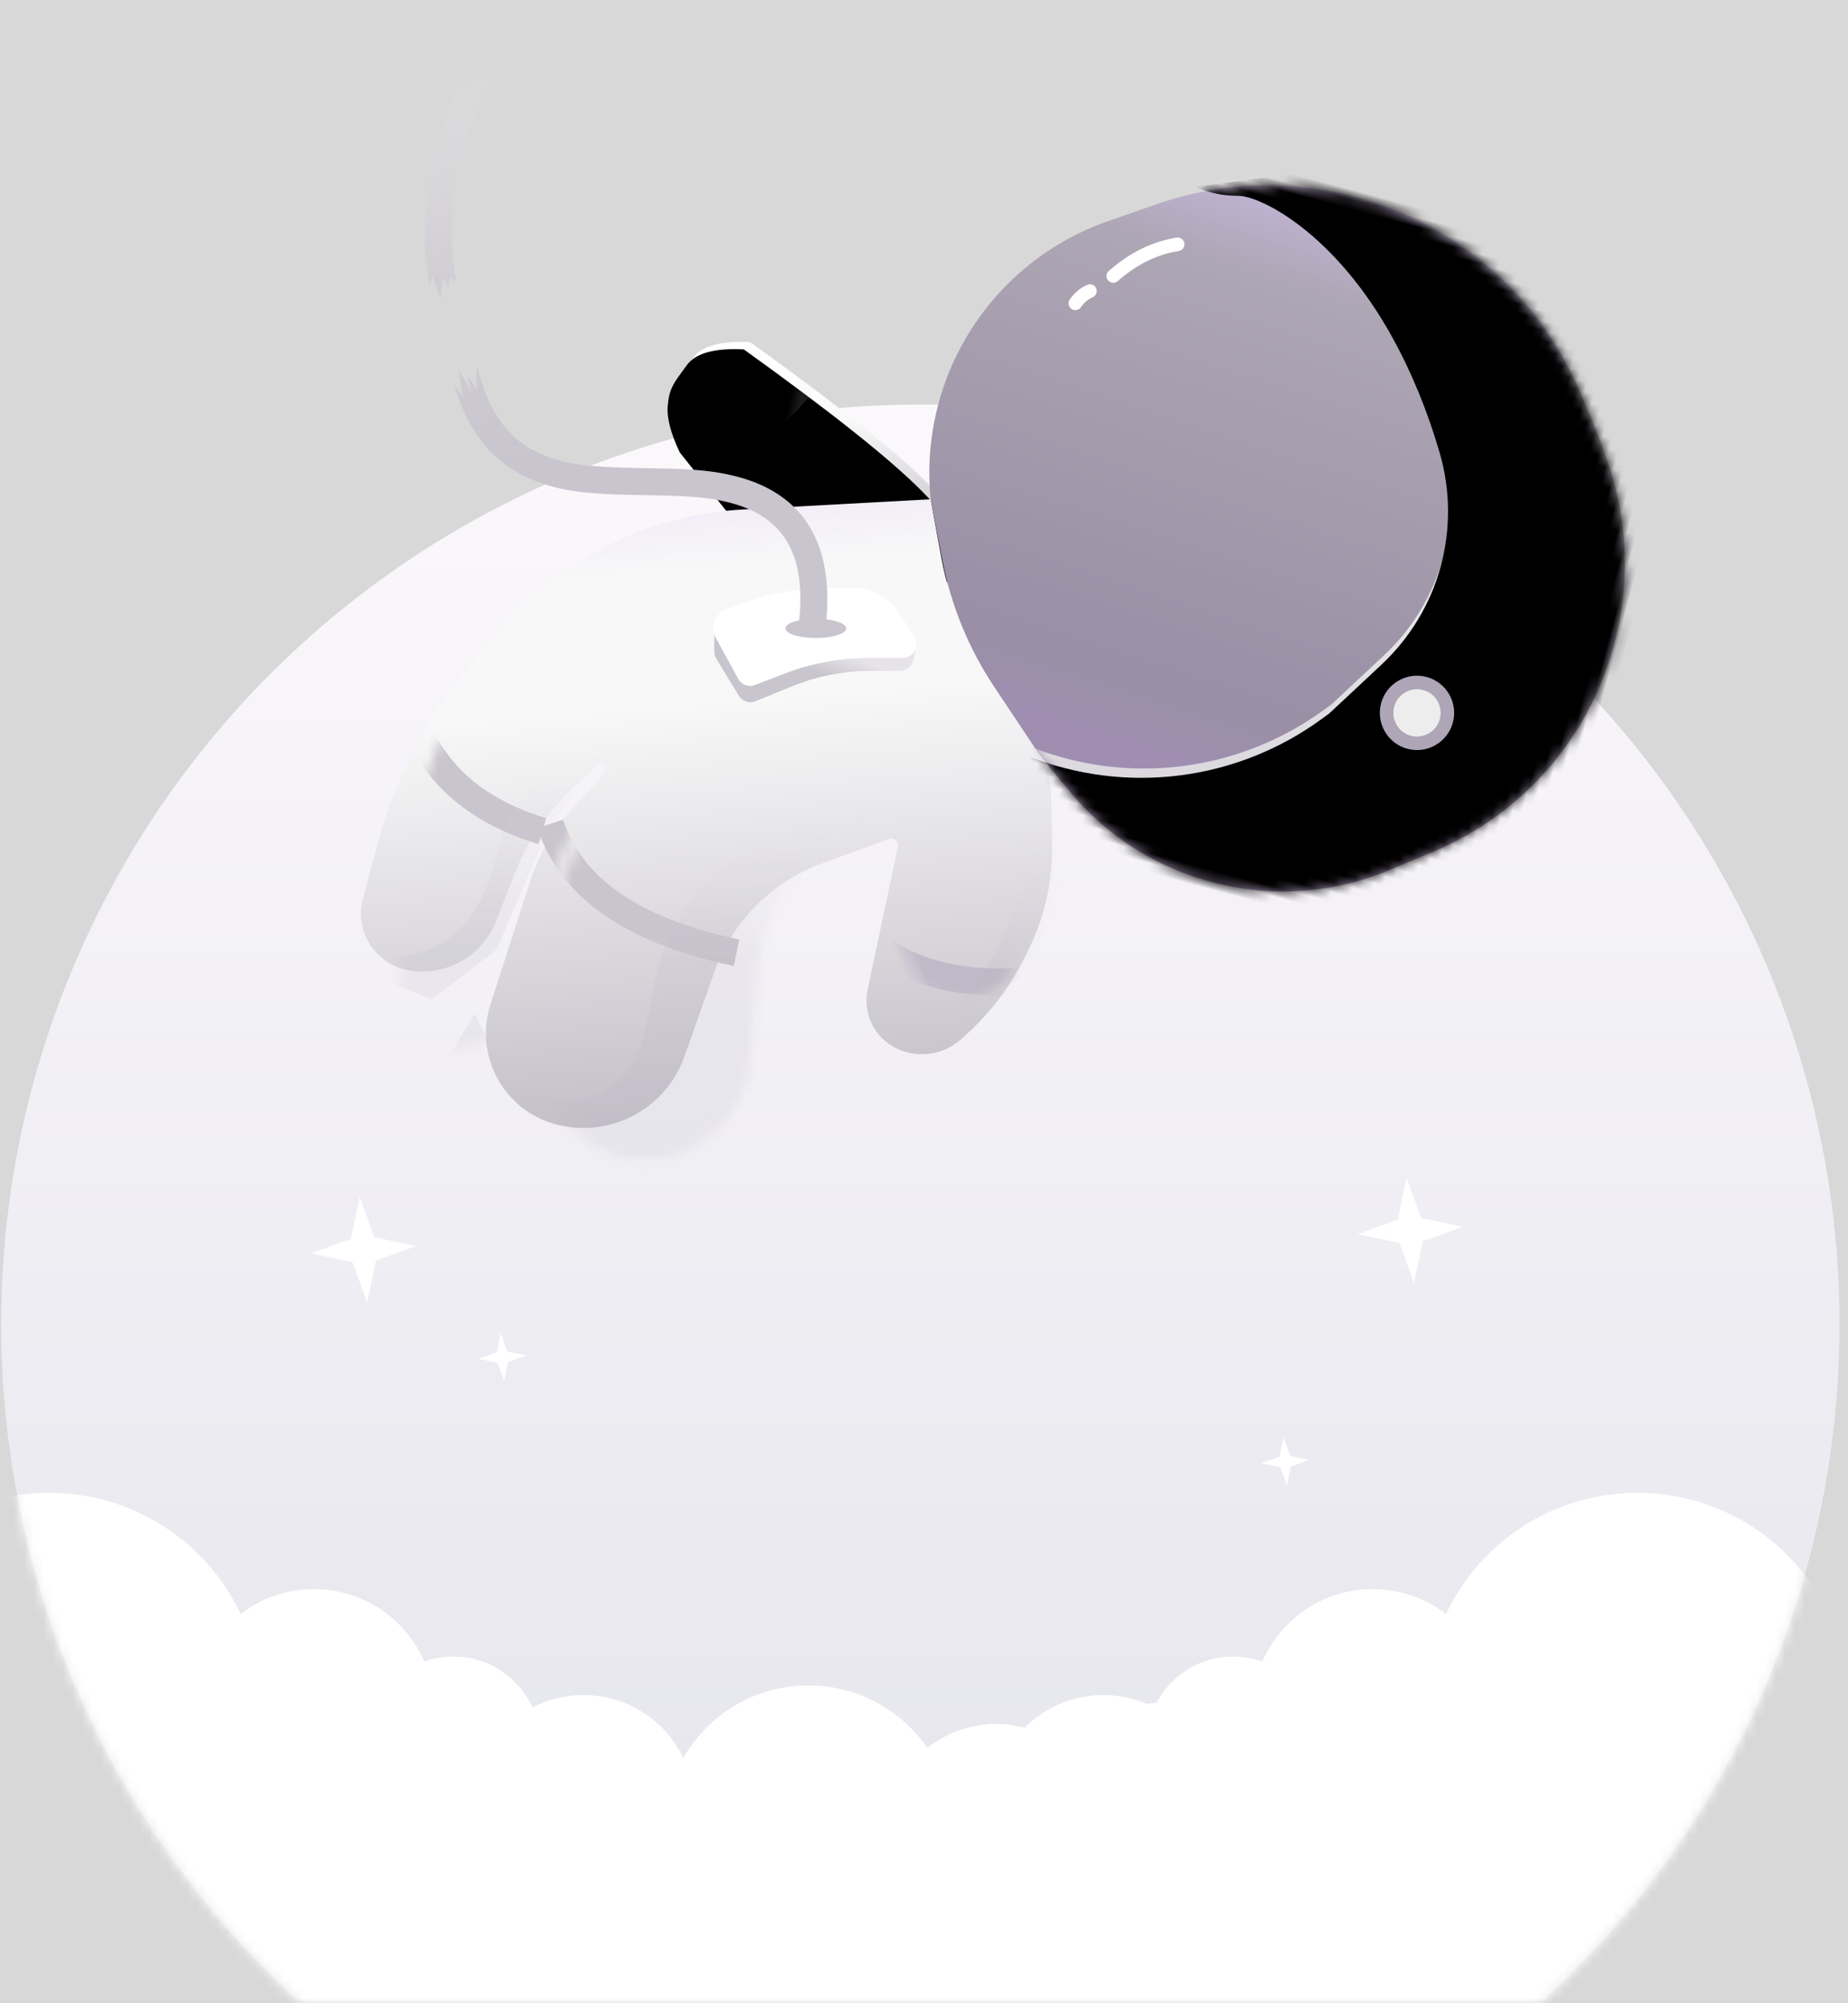 <?xml version="1.0" encoding="UTF-8"?>
<svg width="192px" height="208px" viewBox="0 0 192 208" version="1.1" xmlns="http://www.w3.org/2000/svg" xmlns:xlink="http://www.w3.org/1999/xlink">
    <defs>
        <rect id="path-1" x="0" y="0" width="340" height="240"></rect>
        <linearGradient x1="50%" y1="78.276%" x2="50%" y2="-5.418%" id="linearGradient-3">
            <stop stop-color="#E6E6ED" offset="0%"></stop>
            <stop stop-color="#FDFAFD" offset="100%"></stop>
        </linearGradient>
        <circle id="path-4" cx="95.621" cy="95.5" r="95.5"></circle>
        <linearGradient x1="13.12%" y1="40.704%" x2="70.532%" y2="65.392%" id="linearGradient-6">
            <stop stop-color="#FFFFFF" offset="0%"></stop>
            <stop stop-color="#F8F8F8" offset="23.159%"></stop>
            <stop stop-color="#C0BBC5" offset="100%"></stop>
        </linearGradient>
        <path d="M39.121,14.302 C36.702,12.219 33.139,11.004 28.431,10.657 C23.723,10.31 15.847,10.654 4.804,11.691 L4.804,11.691 C2.412,13.565 1.282,15.272 1.414,16.812 C1.611,19.121 1.588,19.802 2.704,21.317 C3.449,22.327 4.816,23.264 6.805,24.128 L6.805,24.128 L21.159,26.79 L21.159,26.79 L39.121,14.302 Z" id="path-7"></path>
        <filter x="-5.3%" y="-12.3%" width="110.6%" height="124.6%" filterUnits="objectBoundingBox" id="filter-9">
            <feGaussianBlur stdDeviation="1.5" in="SourceAlpha" result="shadowBlurInner1"></feGaussianBlur>
            <feOffset dx="0" dy="1" in="shadowBlurInner1" result="shadowOffsetInner1"></feOffset>
            <feComposite in="shadowOffsetInner1" in2="SourceAlpha" operator="arithmetic" k2="-1" k3="1" result="shadowInnerInner1"></feComposite>
            <feColorMatrix values="0 0 0 0 1   0 0 0 0 1   0 0 0 0 1  0 0 0 1 0" type="matrix" in="shadowInnerInner1"></feColorMatrix>
        </filter>
        <linearGradient x1="22.247%" y1="6.568%" x2="53.488%" y2="100%" id="linearGradient-10">
            <stop stop-color="#ECE4F6" offset="0%"></stop>
            <stop stop-color="#F8F8F8" offset="15.631%"></stop>
            <stop stop-color="#F8F8F8" offset="34.906%"></stop>
            <stop stop-color="#C0BBC5" offset="100%"></stop>
        </linearGradient>
        <path d="M68.906,26.9 L66.974,25.531 C62.83,22.594 59.511,18.641 57.338,14.05 L54.673,8.421 L54.673,8.421 L36.144,14.482 C26.898,17.506 19.281,24.164 15.047,32.922 L13.388,36.356 C10.119,43.118 8.421,50.531 8.421,58.041 L8.421,63.718 C8.421,67.037 11.111,69.727 14.43,69.727 C14.636,69.727 14.842,69.717 15.047,69.696 C18.914,69.297 21.978,66.254 22.405,62.391 L22.974,57.242 C23.357,53.768 24.488,50.417 26.287,47.42 L28.511,43.716 C28.61,43.551 28.824,43.498 28.989,43.597 C29.079,43.651 29.14,43.743 29.155,43.847 C29.244,44.481 29.13,45.127 28.829,45.692 L27.13,48.879 C25.706,51.551 24.889,54.504 24.738,57.527 L24.069,70.922 C23.8,76.317 27.955,80.91 33.351,81.18 C33.514,81.188 33.676,81.192 33.839,81.192 C39.645,81.192 44.475,76.728 44.932,70.941 L45.666,61.651 C46.102,56.131 48.975,51.091 53.504,47.904 L59.616,43.602 C59.932,43.379 60.37,43.455 60.593,43.772 C60.669,43.88 60.713,44.007 60.72,44.139 L61.523,59.308 C61.655,61.791 63.437,63.876 65.869,64.393 C68.349,64.92 70.897,63.855 72.264,61.719 L72.707,61.027 C74.501,58.224 75.759,55.112 76.417,51.849 L76.583,51.025 C77.346,47.24 77.18,43.327 76.099,39.621 L74.801,35.173 C73.826,31.829 71.748,28.914 68.906,26.9 Z" id="path-11"></path>
        <linearGradient x1="71.245%" y1="17.739%" x2="69.489%" y2="50%" id="linearGradient-13">
            <stop stop-color="#EDEDED" stop-opacity="0.046" offset="0%"></stop>
            <stop stop-color="#BBB4C3" offset="100%"></stop>
        </linearGradient>
        <linearGradient x1="65.671%" y1="-8.845%" x2="62.702%" y2="62.747%" id="linearGradient-14">
            <stop stop-color="#EDEDED" stop-opacity="0.046" offset="0%"></stop>
            <stop stop-color="#BBB4C3" offset="100%"></stop>
        </linearGradient>
        <linearGradient x1="67.609%" y1="38.243%" x2="50%" y2="57.656%" id="linearGradient-15">
            <stop stop-color="#E6E4E9" offset="0%"></stop>
            <stop stop-color="#C9C5CE" offset="100%"></stop>
        </linearGradient>
        <linearGradient x1="50%" y1="-8.909%" x2="45.573%" y2="83.635%" id="linearGradient-16">
            <stop stop-color="#C7C6CA" offset="0%"></stop>
            <stop stop-color="#C5B6DA" offset="15.453%"></stop>
            <stop stop-color="#ADA6B4" offset="30.56%"></stop>
            <stop stop-color="#9A8FA5" offset="89.153%"></stop>
            <stop stop-color="#9F8EB0" offset="100%"></stop>
        </linearGradient>
        <path d="M7.708,50.893 L10.532,56.716 C12.611,61.005 15.527,64.835 19.106,67.981 L25.395,73.51 L25.395,73.51 L29.4,76.372 C39.734,83.758 53.69,83.494 63.737,75.72 L67.616,72.719 C81.171,62.231 84.221,43.004 74.575,28.836 C73.327,27.002 72.038,25.243 70.709,23.56 C70.297,23.039 69.88,22.522 69.458,22.008 C57.885,7.929 37.486,4.997 22.416,15.247 L18.03,18.231 C7.455,25.424 3.187,38.928 7.708,50.893 L7.708,50.893 L7.708,50.893 Z" id="path-17"></path>
        <linearGradient x1="33.613%" y1="-2.445%" x2="59.175%" y2="132.787%" id="linearGradient-19">
            <stop stop-color="#F8F8F8" offset="0%"></stop>
            <stop stop-color="#F8F8F8" offset="18.489%"></stop>
            <stop stop-color="#C3BFC8" offset="80.945%"></stop>
            <stop stop-color="#C0BBC5" offset="100%"></stop>
        </linearGradient>
        <path d="M25.848,11.46 C27.393,11.682 28.914,11.593 30.41,11.192 C32.655,10.591 41.086,12.31 49.678,21.235 C52.564,24.232 55.182,27.666 57.533,31.536 C61.796,38.553 61.745,47.372 57.401,54.34 L53.466,60.651 L53.466,60.651 L52.858,61.405 C45.997,69.925 35.236,74.316 24.373,73.03 L24.373,73.03 L24.373,73.03 L53.631,99.258 L91.194,41.498 L54.917,-0.702 L25.848,11.46 Z" id="path-20"></path>
        <filter x="-3.0%" y="-2.0%" width="106.0%" height="104.0%" filterUnits="objectBoundingBox" id="filter-21">
            <feGaussianBlur stdDeviation="1.5" in="SourceAlpha" result="shadowBlurInner1"></feGaussianBlur>
            <feOffset dx="0" dy="1" in="shadowBlurInner1" result="shadowOffsetInner1"></feOffset>
            <feComposite in="shadowOffsetInner1" in2="SourceAlpha" operator="arithmetic" k2="-1" k3="1" result="shadowInnerInner1"></feComposite>
            <feColorMatrix values="0 0 0 0 1   0 0 0 0 1   0 0 0 0 1  0 0 0 0.5 0" type="matrix" in="shadowInnerInner1"></feColorMatrix>
        </filter>
        <linearGradient x1="38.454%" y1="0%" x2="47.395%" y2="69.584%" id="linearGradient-22">
            <stop stop-color="#E6E4E9" stop-opacity="0" offset="0%"></stop>
            <stop stop-color="#CFCBD3" stop-opacity="0.797" offset="55.565%"></stop>
            <stop stop-color="#C9C5CE" offset="100%"></stop>
        </linearGradient>
        <linearGradient x1="50%" y1="0%" x2="50%" y2="100%" id="linearGradient-23">
            <stop stop-color="#FFFFFF" stop-opacity="0" offset="0%"></stop>
            <stop stop-color="#FFFFFF" offset="100%"></stop>
        </linearGradient>
        <linearGradient x1="50%" y1="0%" x2="50%" y2="100%" id="linearGradient-24">
            <stop stop-color="#FFFFFF" stop-opacity="0" offset="0%"></stop>
            <stop stop-color="#FFFFFF" offset="100%"></stop>
        </linearGradient>
    </defs>
    <g id="Pc暗黑" stroke="none" stroke-width="1" fill="none" fill-rule="evenodd">
        <g id="1-1-1-6-1-Shuttle-in-成为Token-失败" transform="translate(-867, -352)">
            <g id="编组-5" transform="translate(799, 320)">
                <mask id="mask-2" fill="white">
                    <use xlink:href="#path-1"></use>
                </mask>
                <use id="蒙版" fill="#D8D8D8" opacity="0" xlink:href="#path-1"></use>
                <g mask="url(#mask-2)">
                    <g transform="translate(68, 32)">
                        <g id="路径-16" transform="translate(0, 42)">
                            <mask id="mask-5" fill="white">
                                <use xlink:href="#path-4"></use>
                            </mask>
                            <use id="蒙版" fill="url(#linearGradient-3)" xlink:href="#path-4"></use>
                            <polygon id="星形" fill="#FFFFFF" mask="url(#mask-5)" transform="translate(37.759, 87.759) rotate(41) translate(-37.759, -87.759) " points="37.759 89.475 33.87 91.648 36.043 87.759 33.87 83.87 37.759 86.043 41.648 83.87 39.475 87.759 41.648 91.648"></polygon>
                            <polygon id="星形备份-2" fill="#FFFFFF" mask="url(#mask-5)" transform="translate(146.527, 85.759) rotate(41) translate(-146.527, -85.759) " points="146.527 87.475 142.638 89.648 144.811 85.759 142.638 81.87 146.527 84.043 150.416 81.87 148.243 85.759 150.416 89.648"></polygon>
                            <polygon id="星形备份" fill="#FFFFFF" mask="url(#mask-5)" transform="translate(52.197, 98.914) rotate(41) translate(-52.197, -98.914) " points="52.197 99.694 50.429 100.682 51.417 98.914 50.429 97.146 52.197 98.134 53.965 97.146 52.977 98.914 53.965 100.682"></polygon>
                            <polygon id="星形备份-3" fill="#FFFFFF" mask="url(#mask-5)" transform="translate(133.527, 109.759) rotate(41) translate(-133.527, -109.759) " points="133.527 110.539 131.759 111.527 132.747 109.759 131.759 107.991 133.527 108.979 135.295 107.991 134.307 109.759 135.295 111.527"></polygon>
                            <path d="M170.121,113 C180.869,113 189.817,120.708 191.739,130.897 L207.732,147 L181.121,208.75 L58.121,209.671 L-19,164 L-11.601,149.296 C-14.892,145.451 -16.879,140.458 -16.879,135 C-16.879,122.85 -7.029,113 5.121,113 C13.902,113 21.482,118.145 25.009,125.584 C27.117,123.963 29.757,123 32.621,123 C37.756,123 42.167,126.096 44.091,130.523 C45.038,130.184 46.058,130 47.121,130 C50.77,130 53.911,132.171 55.323,135.29 C56.909,134.466 58.711,134 60.621,134 C65.19,134 69.137,136.665 70.992,140.525 C73.582,136.028 78.437,133 84,133 C89.124,133 93.648,135.57 96.354,139.49 C98.315,137.931 100.799,137 103.5,137 C104.527,137 105.522,137.135 106.47,137.387 C108.552,135.295 111.435,134 114.621,134 C116.223,134 117.748,134.328 119.134,134.919 L120.168,134.783 C121.68,131.938 124.674,130 128.121,130 C129.184,130 130.205,130.184 131.151,130.523 C133.075,126.096 137.487,123 142.621,123 C145.485,123 148.125,123.963 150.233,125.584 C153.76,118.145 161.34,113 170.121,113 Z" id="形状结合" fill="#FFFFFF" mask="url(#mask-5)"></path>
                        </g>
                        <g id="编组-8备份" transform="translate(33, 0)">
                            <g id="路径-44备份-2" transform="translate(31.764, 32.264)">
                                <mask id="mask-8" fill="white">
                                    <use xlink:href="#path-7"></use>
                                </mask>
                                <g id="蒙版" transform="translate(20.262, 18.658) rotate(-319) translate(-20.262, -18.658) ">
                                    <use fill="url(#linearGradient-6)" fill-rule="evenodd" xlink:href="#path-7"></use>
                                    <use fill="black" fill-opacity="1" filter="url(#filter-9)" xlink:href="#path-7"></use>
                                </g>
                                <path d="M4.912,0.702 C7.057,7.373 13.511,11.837 24.272,14.094" stroke="#DFDCE3" stroke-width="2.807" opacity="0.342" mask="url(#mask-8)" transform="translate(14.592, 7.398) rotate(-75) translate(-14.592, -7.398) "></path>
                            </g>
                            <g id="路径-44" transform="translate(0, 39.179)">
                                <mask id="mask-12" fill="white">
                                    <use xlink:href="#path-11"></use>
                                </mask>
                                <use id="蒙版" fill="url(#linearGradient-10)" transform="translate(43.083, 44.806) rotate(-345) translate(-43.083, -44.806) " xlink:href="#path-11"></use>
                                <path d="M57.729,52.735 C59.874,59.406 66.327,63.87 77.089,66.127" id="路径-44备份-2" stroke="#C0BAC8" stroke-width="2.807" mask="url(#mask-12)" transform="translate(67.409, 59.431) rotate(-22) translate(-67.409, -59.431) "></path>
                                <path d="M24.168,46.358 C26.313,53.029 32.766,57.493 43.528,59.75" stroke="#C9C5CE" stroke-width="2.807" mask="url(#mask-12)"></path>
                                <path d="M9.308,33.086 C10.863,40.077 15.541,44.756 23.343,47.121" id="路径-44备份" stroke="#C9C5CE" stroke-width="2.807" mask="url(#mask-12)"></path>
                                <path d="M16.325,66.068 C19.885,74.15 24.242,76.905 29.396,74.334 C37.127,70.478 31.697,60.227 41.204,51.655 C47.542,45.941 54.21,44.196 61.209,46.419 L56.501,66.068 C56.794,68.637 58.662,69.279 62.107,67.995 C67.274,66.068 71.129,59.689 73.002,53.054 C74.25,48.631 74.25,42.559 73.002,34.84 L86.501,51.655 L74.874,79.571 L3.559,87.192 L16.325,66.068 Z" id="路径-4" fill="url(#linearGradient-13)" opacity="0.416" mask="url(#mask-12)"></path>
                                <path d="M3.559,53.054 C4.869,58.596 7.207,60.828 10.573,59.75 C15.624,58.133 17.366,54.386 18.584,49.596 C19.802,44.806 21.029,43.057 24.168,41.229 C26.261,40.011 28.115,39.401 29.729,39.401 L24.168,46.419 L18.584,59.431 L11.834,64.594 L0,59.75 L3.559,53.054 Z" id="路径-6" fill="url(#linearGradient-14)" opacity="0.416" mask="url(#mask-12)"></path>
                            </g>
                            <path d="M41.204,65.081 L41.204,67.635 C41.204,67.892 41.274,68.143 41.407,68.363 L43.754,72.237 C44.112,72.827 44.844,73.07 45.483,72.81 L49.342,71.242 C51.918,70.195 54.672,69.657 57.452,69.657 L60.522,69.657 C61.186,69.657 61.76,69.191 61.896,68.541 L62.107,67.529 L62.107,67.529 L41.204,65.081 Z" id="路径-43" fill="url(#linearGradient-15)"></path>
                            <g id="路径-45" transform="translate(100.888, 55.187) rotate(-345) translate(-100.888, -55.187) translate(56.388, 10.687)">
                                <mask id="mask-18" fill="white">
                                    <use xlink:href="#path-17"></use>
                                </mask>
                                <use id="蒙版" fill="url(#linearGradient-16)" xlink:href="#path-17"></use>
                                <g mask="url(#mask-18)">
                                    <use fill="url(#linearGradient-19)" fill-rule="evenodd" xlink:href="#path-20"></use>
                                    <use fill="black" fill-opacity="1" filter="url(#filter-21)" xlink:href="#path-20"></use>
                                </g>
                                <circle id="椭圆形" stroke="#AEA5B6" stroke-width="1.404" fill="#EDEDED" mask="url(#mask-18)" cx="62.252" cy="59.24" r="3.158"></circle>
                                <path d="M20.029,23.594 C21.563,21.298 23.434,19.661 25.644,18.682" id="路径-2" stroke="#FFFFFF" stroke-width="1.404" stroke-linecap="round" stroke-linejoin="round" mask="url(#mask-18)"></path>
                                <path d="M16.827,27.245 C17.21,26.589 17.678,26.121 18.23,25.841" id="路径-2备份" stroke="#FFFFFF" stroke-width="1.404" stroke-linecap="round" stroke-linejoin="round" mask="url(#mask-18)" transform="translate(17.529, 26.543) rotate(-10) translate(-17.529, -26.543) "></path>
                            </g>
                            <path d="M43.7,70.488 L41.372,66.242 C40.813,65.223 41.187,63.943 42.206,63.384 C42.304,63.33 42.407,63.284 42.512,63.247 L44.451,62.556 C47.274,61.55 50.249,61.036 53.245,61.036 L55.67,61.036 C57.602,61.036 59.398,62.03 60.425,63.666 L61.994,66.165 C62.406,66.821 62.208,67.688 61.551,68.1 C61.327,68.24 61.069,68.314 60.805,68.314 L57.277,68.314 C54.282,68.314 51.313,68.865 48.518,69.939 L45.434,71.123 C44.778,71.375 44.037,71.103 43.7,70.488 Z" id="路径-42" fill="#FFFFFF"></path>
                            <ellipse id="椭圆形" fill="#C9C5CE" cx="51.764" cy="65.247" rx="3.158" ry="1"></ellipse>
                            <path d="M16.509,38.027 L16.877,39.127 C16.933,39.305 16.975,39.439 17.003,39.53 C18.283,43.689 20.435,46.066 23.606,47.308 L23.769,47.371 L24.094,47.49 L24.419,47.601 L24.748,47.704 L25.08,47.801 C25.136,47.816 25.192,47.831 25.248,47.846 L25.59,47.931 L25.941,48.01 C26,48.023 26.059,48.035 26.119,48.047 L26.485,48.117 L26.864,48.18 L27.256,48.238 C27.323,48.247 27.39,48.256 27.458,48.265 L27.875,48.315 L28.311,48.359 L28.766,48.4 L29.243,48.436 L29.743,48.468 L30.268,48.496 L30.819,48.521 L31.7,48.553 L32.983,48.586 L35.515,48.633 L36.776,48.667 L37.355,48.688 L38.168,48.725 L38.677,48.755 L39.161,48.788 L39.624,48.825 L40.069,48.867 L40.497,48.914 L40.912,48.966 L41.315,49.024 L41.711,49.088 L42.1,49.158 L42.487,49.235 C42.551,49.248 42.615,49.262 42.679,49.276 L43.066,49.364 L43.455,49.459 C50.596,51.26 53.751,56.62 52.788,65.028 L52.752,65.329 L49.966,64.981 C50.875,57.723 48.522,53.632 42.769,52.18 L42.423,52.096 C42.365,52.083 42.308,52.069 42.25,52.057 L41.905,51.982 C41.847,51.97 41.789,51.958 41.732,51.947 L41.381,51.882 L41.025,51.822 L40.661,51.768 L40.285,51.718 L39.896,51.674 L39.491,51.634 L39.069,51.598 L38.626,51.566 L38.16,51.537 L37.668,51.512 L36.879,51.48 L36.02,51.453 L35.082,51.431 L32.895,51.392 L31.554,51.357 L30.629,51.324 L30.048,51.297 L29.493,51.267 L28.962,51.232 L28.454,51.194 L27.967,51.15 C27.888,51.142 27.809,51.134 27.731,51.126 L27.272,51.075 C27.197,51.066 27.123,51.057 27.05,51.047 L26.615,50.987 L26.196,50.921 C26.127,50.909 26.058,50.898 25.99,50.885 L25.588,50.809 L25.196,50.726 C25.132,50.712 25.067,50.697 25.003,50.682 L24.623,50.588 C24.182,50.474 23.753,50.344 23.323,50.195 L22.954,50.063 L22.583,49.922 C18.603,48.363 15.848,45.32 14.32,40.355 C14.295,40.275 14.259,40.156 14.212,39.999 L15.049,41.143 L14.693,38.419 L15.95,40.711 L15.641,39.127 L16.509,40.355 L16.509,38.027 Z M19.862,0.378 L22.097,2.077 C15.437,10.84 12.869,19.753 14.334,28.89 C14.344,28.953 14.356,29.047 14.369,29.171 L13.761,28.809 L13.606,29.914 L13.05,28.86 L12.738,31.084 L12,28.713 L11.595,29.524 C11.58,29.439 11.569,29.376 11.562,29.334 C9.993,19.544 12.678,10.003 19.56,0.779 L19.862,0.378 Z" id="形状结合" fill="url(#linearGradient-22)" fill-rule="nonzero"></path>
                            <line x1="121.702" y1="99.467" x2="121.702" y2="109.993" id="路径-47" stroke="url(#linearGradient-23)" stroke-width="2.105" stroke-linecap="round"></line>
                            <line x1="130.474" y1="95.607" x2="130.474" y2="127.888" id="路径-48" stroke="url(#linearGradient-24)" stroke-width="2.105" stroke-linecap="round"></line>
                        </g>
                    </g>
                </g>
            </g>
        </g>
    </g>
</svg>